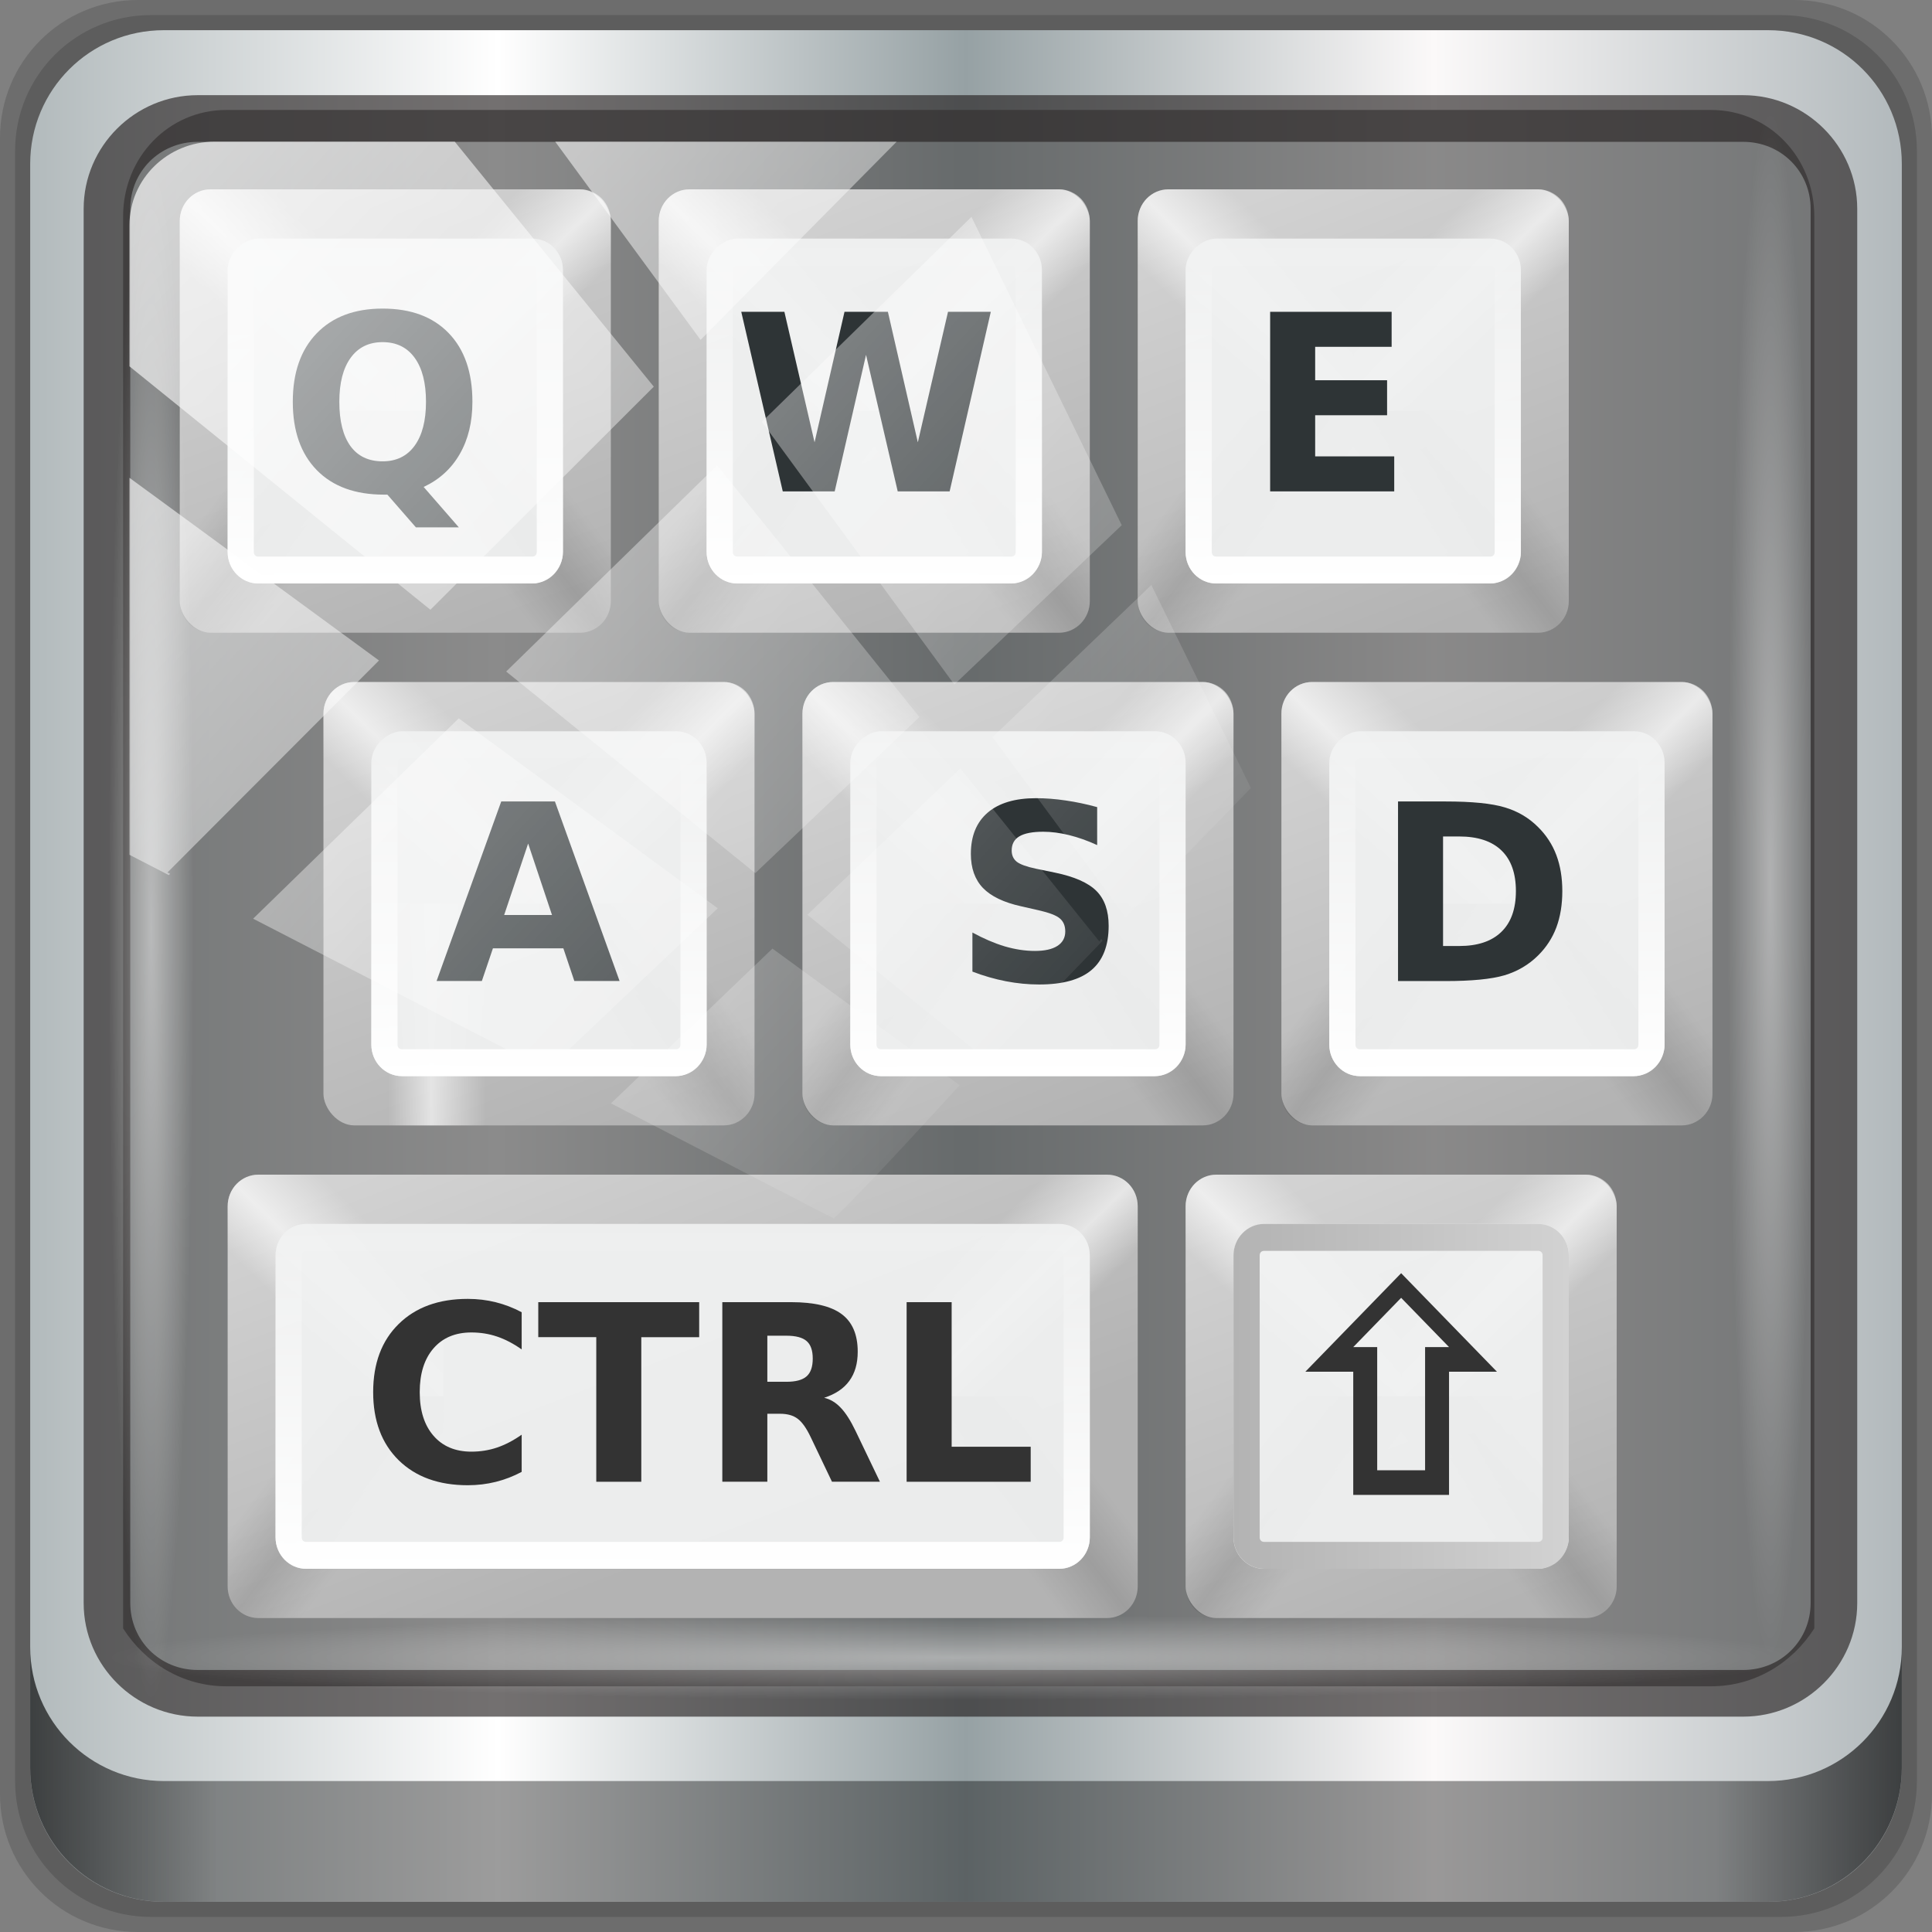 <?xml version="1.0" encoding="UTF-8" standalone="no"?>
<!-- Created with Inkscape (http://www.inkscape.org/) -->

<svg
   xmlns:dc="http://purl.org/dc/elements/1.1/"
   xmlns:cc="http://creativecommons.org/ns#"
   xmlns:rdf="http://www.w3.org/1999/02/22-rdf-syntax-ns#"
   xmlns:svg="http://www.w3.org/2000/svg"
   xmlns="http://www.w3.org/2000/svg"
   xmlns:xlink="http://www.w3.org/1999/xlink"
   xmlns:sodipodi="http://sodipodi.sourceforge.net/DTD/sodipodi-0.dtd"
   xmlns:inkscape="http://www.inkscape.org/namespaces/inkscape"
   width="96"
   height="96"
   viewBox="0 0 96 96"
   version="1.1"
   id="svg1072"
   inkscape:version="0.92.2 5c3e80d, 2017-08-06"
   sodipodi:docname="typing-monitor.svg">
  <rect x="0" y="0" width="96" height="96" fill="#808080" stroke="none"/>
  <defs
     id="defs1066">
    <linearGradient
       id="linearGradient1003">
      <stop
         id="stop999"
         style="stop-color:#e7e7e7;stop-opacity:1"
         offset="0" />
      <stop
         id="stop1001"
         style="stop-color:#f3f3f3;stop-opacity:1"
         offset="1" />
    </linearGradient>
    <linearGradient
       y2="47"
       x2="90"
       y1="47"
       x1="6"
       gradientTransform="matrix(1.107,0,0,1.107,-4.994,-3.621)"
       gradientUnits="userSpaceOnUse"
       id="linearGradient4071"
       xlink:href="#linearGradient6139-0"
       inkscape:collect="always" />
    <linearGradient
       id="linearGradient6139-0">
      <stop
         style="stop-color:#b2babc;stop-opacity:1"
         offset="0"
         id="stop6141-2" />
      <stop
         id="stop6151-0"
         offset="0.25"
         style="stop-color:#ffffff;stop-opacity:1;" />
      <stop
         id="stop6147-1"
         offset="0.5"
         style="stop-color:#96a1a4;stop-opacity:1" />
      <stop
         style="stop-color:#fbf9f9;stop-opacity:1;"
         offset="0.75"
         id="stop6149-4" />
      <stop
         style="stop-color:#b2b9bc;stop-opacity:1"
         offset="1"
         id="stop6143-4" />
    </linearGradient>
    <linearGradient
       gradientUnits="userSpaceOnUse"
       y2="88.172"
       x2="94.5"
       y1="88.172"
       x1="1.5"
       id="linearGradient4129"
       xlink:href="#linearGradient3832-0-6-1-1"
       inkscape:collect="always"
       gradientTransform="translate(0.149,0.415)" />
    <linearGradient
       id="linearGradient3832-0-6-1-1">
      <stop
         id="stop3834-6-3-7-1"
         offset="0"
         style="stop-color:#000000;stop-opacity:1;" />
      <stop
         style="stop-color:#000000;stop-opacity:0.588;"
         offset="0.1"
         id="stop3872-2-4" />
      <stop
         id="stop3844-6-2-7-6"
         offset="0.9"
         style="stop-color:#000000;stop-opacity:0.588;" />
      <stop
         id="stop3836-5-0-2-9"
         offset="1"
         style="stop-color:#000000;stop-opacity:1;" />
    </linearGradient>
    <radialGradient
       r="43.199"
       fy="44.893"
       fx="13.948"
       cy="44.893"
       cx="13.948"
       gradientTransform="matrix(0.975,0,0,0.049,34.048,80.582)"
       gradientUnits="userSpaceOnUse"
       id="radialGradient7462"
       xlink:href="#linearGradient3737"
       inkscape:collect="always" />
    <linearGradient
       id="linearGradient3737">
      <stop
         id="stop3739"
         style="stop-color:#ffffff;stop-opacity:1"
         offset="0" />
      <stop
         id="stop3741"
         style="stop-color:#ffffff;stop-opacity:0"
         offset="1" />
    </linearGradient>
    <radialGradient
       r="43.199"
       fy="44.893"
       fx="13.948"
       cy="44.893"
       cx="13.948"
       gradientTransform="matrix(0.888,0,0,0.049,31.96,-90.317)"
       gradientUnits="userSpaceOnUse"
       id="radialGradient7464"
       xlink:href="#linearGradient3737"
       inkscape:collect="always" />
    <linearGradient
       y2="14.514"
       x2="50.528"
       y1="-28.642"
       x1="2.771"
       gradientUnits="userSpaceOnUse"
       id="linearGradient4767"
       xlink:href="#linearGradient3737"
       inkscape:collect="always" />
    <clipPath
       clipPathUnits="userSpaceOnUse"
       id="clipPath4156-4-1">
      <path
         style="opacity:0.6;fill:#ffffff;fill-opacity:1;stroke:none"
         d="m 27.046,-55.695 -14.214,13.321 h 0.061 l 15.653,21.771 10.231,-10.546 C 38.562,-32.302 27.468,-54.819 27.046,-55.695 Z M 9.647,-39.383 -5.241,-25.321 15.988,-7.806 26.372,-18.383 Z m 31.491,12.951 -9.741,9.714 8.945,12.458 7.781,-7.555 z m -49.84,4.379 -13.754,12.982 26.283,13.846 0.061,-0.062 -0.123,-0.062 L 13.599,-5.401 -8.702,-22.053 Z m 38.015,7.401 -9.803,9.775 11.579,9.559 7.628,-7.401 -8.669,-11.009 z m 20.187,5.674 -7.383,7.216 6.188,8.542 5.82,-6.137 z m -32.195,6.322 -9.557,9.498 13.662,7.185 7.934,-7.678 z m 23.312,2.374 -7.107,6.938 8.363,6.907 5.361,-5.674 -0.061,-0.092 -0.092,0.123 -6.464,-8.203 z m -8.73,8.542 -7.505,7.339 10.354,5.458 c 1.397,-1.321 5.675,-6.123 5.851,-6.322 z"
         id="path4158-0-8"
         inkscape:connector-curvature="0" />
    </clipPath>
    <linearGradient
       gradientTransform="matrix(0.214,0,0,0.214,14.714,18.714)"
       gradientUnits="userSpaceOnUse"
       xlink:href="#linearGradient3825-4"
       id="linearGradient3875-8"
       y2="6"
       x2="32.071"
       y1="90"
       x1="63.536" />
    <linearGradient
       id="linearGradient3825-4">
      <stop
         offset="0"
         style="stop-color:#b3b3b3;stop-opacity:1"
         id="stop3827-0" />
      <stop
         offset="1"
         style="stop-color:#d2d2d2;stop-opacity:1"
         id="stop3829-4" />
    </linearGradient>
    <linearGradient
       gradientTransform="matrix(-0.214,0,0,-0.214,35.286,39.286)"
       gradientUnits="userSpaceOnUse"
       xlink:href="#linearGradient3672-1"
       id="linearGradient3872-1"
       y2="84.286"
       x2="48"
       y1="48"
       x1="13.321" />
    <linearGradient
       id="linearGradient3672-1">
      <stop
         offset="0"
         style="stop-color:#ffffff;stop-opacity:0"
         id="stop3674-1" />
      <stop
         offset="0.3"
         style="stop-color:#ffffff;stop-opacity:0"
         id="stop3676-3" />
      <stop
         offset="0.5"
         style="stop-color:#ffffff;stop-opacity:0.612"
         id="stop3678-0" />
      <stop
         offset="0.753"
         style="stop-color:#ffffff;stop-opacity:0"
         id="stop3680-6" />
      <stop
         offset="1"
         style="stop-color:#ffffff;stop-opacity:0"
         id="stop3682-2" />
    </linearGradient>
    <linearGradient
       gradientTransform="matrix(0.214,0,0,-0.214,14.714,39.286)"
       gradientUnits="userSpaceOnUse"
       xlink:href="#linearGradient3672-1"
       id="linearGradient3868-8"
       y2="84.286"
       x2="48"
       y1="48"
       x1="13.321" />
    <linearGradient
       gradientTransform="matrix(0.214,0,0,0.214,14.714,18.714)"
       gradientUnits="userSpaceOnUse"
       xlink:href="#linearGradient3650-2-3"
       id="linearGradient3865-0"
       y2="81.071"
       x2="48"
       y1="48"
       x1="6" />
    <linearGradient
       id="linearGradient3650-2-3">
      <stop
         offset="0"
         style="stop-color:#000000;stop-opacity:0"
         id="stop3652-4" />
      <stop
         offset="0.3"
         style="stop-color:#000000;stop-opacity:0"
         id="stop3660-4" />
      <stop
         offset="0.5"
         style="stop-color:#000000;stop-opacity:0.118"
         id="stop3658-7" />
      <stop
         offset="0.7"
         style="stop-color:#000000;stop-opacity:0"
         id="stop3662-8" />
      <stop
         offset="1"
         style="stop-color:#000000;stop-opacity:0"
         id="stop3654-5-7" />
    </linearGradient>
    <linearGradient
       gradientTransform="matrix(-0.214,0,0,0.214,35.286,18.714)"
       gradientUnits="userSpaceOnUse"
       xlink:href="#linearGradient3650-2-3"
       id="linearGradient3862-1"
       y2="81.071"
       x2="48"
       y1="48"
       x1="6" />
    <linearGradient
       gradientTransform="matrix(0.219,0,0,0.219,18.5,-35.062)"
       gradientUnits="userSpaceOnUse"
       xlink:href="#linearGradient3622-8"
       id="linearGradient3882-8"
       y2="46"
       x2="80"
       y1="46"
       x1="16" />
    <linearGradient
       id="linearGradient3622-8">
      <stop
         offset="0"
         style="stop-color:#d6d6d6;stop-opacity:1"
         id="stop3624-8" />
      <stop
         offset="1"
         style="stop-color:#eaeaea;stop-opacity:1"
         id="stop3626-5" />
    </linearGradient>
    <linearGradient
       gradientUnits="userSpaceOnUse"
       xlink:href="#linearGradient3737"
       id="linearGradient3900-7"
       y2="21.964"
       x2="25"
       y1="36"
       x1="25" />
    <linearGradient
       gradientTransform="matrix(0.214,0,0,0.214,34.714,18.714)"
       gradientUnits="userSpaceOnUse"
       xlink:href="#linearGradient3825-4"
       id="linearGradient3987-7"
       y2="6"
       x2="32.071"
       y1="90"
       x1="63.536" />
    <linearGradient
       gradientTransform="matrix(-0.214,0,0,-0.214,55.286,39.286)"
       gradientUnits="userSpaceOnUse"
       xlink:href="#linearGradient3672-1"
       id="linearGradient3989-4"
       y2="84.286"
       x2="48"
       y1="48"
       x1="13.321" />
    <linearGradient
       gradientTransform="matrix(0.214,0,0,-0.214,34.714,39.286)"
       gradientUnits="userSpaceOnUse"
       xlink:href="#linearGradient3672-1"
       id="linearGradient3991-8"
       y2="84.286"
       x2="48"
       y1="48"
       x1="13.321" />
    <linearGradient
       gradientTransform="matrix(0.214,0,0,0.214,34.714,18.714)"
       gradientUnits="userSpaceOnUse"
       xlink:href="#linearGradient3650-2-3"
       id="linearGradient3993-2"
       y2="81.071"
       x2="48"
       y1="48"
       x1="6" />
    <linearGradient
       gradientTransform="matrix(-0.214,0,0,0.214,55.286,18.714)"
       gradientUnits="userSpaceOnUse"
       xlink:href="#linearGradient3650-2-3"
       id="linearGradient3995-2"
       y2="81.071"
       x2="48"
       y1="48"
       x1="6" />
    <linearGradient
       gradientTransform="matrix(0.219,0,0,0.219,18.5,-55.062)"
       gradientUnits="userSpaceOnUse"
       xlink:href="#linearGradient3622-8"
       id="linearGradient3997-9"
       y2="46"
       x2="80"
       y1="46"
       x1="16" />
    <linearGradient
       gradientUnits="userSpaceOnUse"
       xlink:href="#linearGradient3737"
       id="linearGradient3999-5"
       y2="21.964"
       x2="25"
       y1="36"
       x1="25"
       gradientTransform="translate(20)" />
    <linearGradient
       gradientTransform="matrix(0.214,0,0,0.214,54.714,18.714)"
       gradientUnits="userSpaceOnUse"
       xlink:href="#linearGradient3825-4"
       id="linearGradient4019-5"
       y2="6"
       x2="32.071"
       y1="90"
       x1="63.536" />
    <linearGradient
       gradientTransform="matrix(-0.214,0,0,-0.214,75.286,39.286)"
       gradientUnits="userSpaceOnUse"
       xlink:href="#linearGradient3672-1"
       id="linearGradient4021-2"
       y2="84.286"
       x2="48"
       y1="48"
       x1="13.321" />
    <linearGradient
       gradientTransform="matrix(0.214,0,0,-0.214,54.714,39.286)"
       gradientUnits="userSpaceOnUse"
       xlink:href="#linearGradient3672-1"
       id="linearGradient4023-9"
       y2="84.286"
       x2="48"
       y1="48"
       x1="13.321" />
    <linearGradient
       gradientTransform="matrix(0.214,0,0,0.214,54.714,18.714)"
       gradientUnits="userSpaceOnUse"
       xlink:href="#linearGradient3650-2-3"
       id="linearGradient4025-3"
       y2="81.071"
       x2="48"
       y1="48"
       x1="6" />
    <linearGradient
       gradientTransform="matrix(-0.214,0,0,0.214,75.286,18.714)"
       gradientUnits="userSpaceOnUse"
       xlink:href="#linearGradient3650-2-3"
       id="linearGradient4027-9-6"
       y2="81.071"
       x2="48"
       y1="48"
       x1="6" />
    <linearGradient
       gradientTransform="matrix(0.219,0,0,0.219,18.5,-75.062)"
       gradientUnits="userSpaceOnUse"
       xlink:href="#linearGradient3622-8"
       id="linearGradient4029-2"
       y2="46"
       x2="80"
       y1="46"
       x1="16" />
    <linearGradient
       gradientUnits="userSpaceOnUse"
       xlink:href="#linearGradient3737"
       id="linearGradient4031-6"
       y2="21.964"
       x2="25"
       y1="36"
       x1="25"
       gradientTransform="translate(40)" />
    <linearGradient
       gradientTransform="matrix(0.214,0,0,0.214,20.714,38.714)"
       gradientUnits="userSpaceOnUse"
       xlink:href="#linearGradient3825-4"
       id="linearGradient4087-5"
       y2="6"
       x2="32.071"
       y1="90"
       x1="63.536" />
    <linearGradient
       gradientTransform="matrix(-0.214,0,0,-0.214,41.286,59.286)"
       gradientUnits="userSpaceOnUse"
       xlink:href="#linearGradient3672-1"
       id="linearGradient4089-6"
       y2="84.286"
       x2="48"
       y1="48"
       x1="13.321" />
    <linearGradient
       gradientTransform="matrix(0.214,0,0,-0.214,20.714,59.286)"
       gradientUnits="userSpaceOnUse"
       xlink:href="#linearGradient3672-1"
       id="linearGradient4091-4"
       y2="84.286"
       x2="48"
       y1="48"
       x1="13.321" />
    <linearGradient
       gradientUnits="userSpaceOnUse"
       y2="29"
       x2="25"
       y1="29"
       x1="16"
       id="linearGradient4093-1"
       gradientTransform="translate(6,20)">
      <stop
         offset="0"
         style="stop-color:#ffffff;stop-opacity:0"
         id="stop4095" />
      <stop
         offset="0.3"
         style="stop-color:#ffffff;stop-opacity:0"
         id="stop4097" />
      <stop
         offset="0.5"
         style="stop-color:#ffffff;stop-opacity:0.612"
         id="stop4099" />
      <stop
         offset="0.753"
         style="stop-color:#ffffff;stop-opacity:0"
         id="stop4101" />
      <stop
         offset="1"
         style="stop-color:#ffffff;stop-opacity:0"
         id="stop4103" />
    </linearGradient>
    <linearGradient
       gradientTransform="matrix(-0.214,0,0,0.214,41.286,38.714)"
       gradientUnits="userSpaceOnUse"
       xlink:href="#linearGradient3650-2-3"
       id="linearGradient4095-1"
       y2="81.071"
       x2="48"
       y1="48"
       x1="6" />
    <linearGradient
       gradientTransform="matrix(0.219,0,0,0.219,38.5,-41.062)"
       gradientUnits="userSpaceOnUse"
       xlink:href="#linearGradient3622-8"
       id="linearGradient4097-2"
       y2="46"
       x2="80"
       y1="46"
       x1="16" />
    <linearGradient
       gradientUnits="userSpaceOnUse"
       xlink:href="#linearGradient3737"
       id="linearGradient4099-9"
       y2="21.964"
       x2="25"
       y1="36"
       x1="25"
       gradientTransform="translate(6,20)" />
    <linearGradient
       gradientTransform="matrix(0.214,0,0,0.214,40.714,38.714)"
       gradientUnits="userSpaceOnUse"
       xlink:href="#linearGradient3825-4"
       id="linearGradient4101-9"
       y2="6"
       x2="32.071"
       y1="90"
       x1="63.536" />
    <linearGradient
       gradientTransform="matrix(-0.214,0,0,-0.214,61.286,59.286)"
       gradientUnits="userSpaceOnUse"
       xlink:href="#linearGradient3672-1"
       id="linearGradient4103-3"
       y2="84.286"
       x2="48"
       y1="48"
       x1="13.321" />
    <linearGradient
       gradientTransform="matrix(0.214,0,0,-0.214,40.714,59.286)"
       gradientUnits="userSpaceOnUse"
       xlink:href="#linearGradient3672-1"
       id="linearGradient4105-8"
       y2="84.286"
       x2="48"
       y1="48"
       x1="13.321" />
    <linearGradient
       gradientTransform="matrix(0.214,0,0,0.214,40.714,38.714)"
       gradientUnits="userSpaceOnUse"
       xlink:href="#linearGradient3650-2-3"
       id="linearGradient4107-3"
       y2="81.071"
       x2="48"
       y1="48"
       x1="6" />
    <linearGradient
       gradientTransform="matrix(-0.214,0,0,0.214,61.286,38.714)"
       gradientUnits="userSpaceOnUse"
       xlink:href="#linearGradient3650-2-3"
       id="linearGradient4109-5"
       y2="81.071"
       x2="48"
       y1="48"
       x1="6" />
    <linearGradient
       gradientTransform="matrix(0.219,0,0,0.219,38.5,-61.062)"
       gradientUnits="userSpaceOnUse"
       xlink:href="#linearGradient3622-8"
       id="linearGradient4111-9"
       y2="46"
       x2="80"
       y1="46"
       x1="16" />
    <linearGradient
       gradientUnits="userSpaceOnUse"
       xlink:href="#linearGradient3737"
       id="linearGradient4113-8"
       y2="21.964"
       x2="25"
       y1="36"
       x1="25"
       gradientTransform="translate(26,20)" />
    <linearGradient
       gradientTransform="matrix(0.214,0,0,0.214,60.714,38.714)"
       gradientUnits="userSpaceOnUse"
       xlink:href="#linearGradient3825-4"
       id="linearGradient4115-2"
       y2="6"
       x2="32.071"
       y1="90"
       x1="63.536" />
    <linearGradient
       gradientTransform="matrix(-0.214,0,0,-0.214,81.286,59.286)"
       gradientUnits="userSpaceOnUse"
       xlink:href="#linearGradient3672-1"
       id="linearGradient4117-1"
       y2="84.286"
       x2="48"
       y1="48"
       x1="13.321" />
    <linearGradient
       gradientTransform="matrix(0.214,0,0,-0.214,60.714,59.286)"
       gradientUnits="userSpaceOnUse"
       xlink:href="#linearGradient3672-1"
       id="linearGradient4119-9-9"
       y2="84.286"
       x2="48"
       y1="48"
       x1="13.321" />
    <linearGradient
       gradientTransform="matrix(0.214,0,0,0.214,60.714,38.714)"
       gradientUnits="userSpaceOnUse"
       xlink:href="#linearGradient3650-2-3"
       id="linearGradient4121-1"
       y2="81.071"
       x2="48"
       y1="48"
       x1="6" />
    <linearGradient
       gradientTransform="matrix(-0.214,0,0,0.214,81.286,38.714)"
       gradientUnits="userSpaceOnUse"
       xlink:href="#linearGradient3650-2-3"
       id="linearGradient4123-4"
       y2="81.071"
       x2="48"
       y1="48"
       x1="6" />
    <linearGradient
       gradientTransform="matrix(0.219,0,0,0.219,38.5,-81.062)"
       gradientUnits="userSpaceOnUse"
       xlink:href="#linearGradient3622-8"
       id="linearGradient4125-2"
       y2="46"
       x2="80"
       y1="46"
       x1="16" />
    <linearGradient
       gradientUnits="userSpaceOnUse"
       xlink:href="#linearGradient3737"
       id="linearGradient4127-6"
       y2="21.964"
       x2="25"
       y1="36"
       x1="25"
       gradientTransform="translate(46,20)" />
    <linearGradient
       gradientTransform="matrix(0.214,0,0,0.214,56.714,58.714)"
       gradientUnits="userSpaceOnUse"
       xlink:href="#linearGradient3825-4"
       id="linearGradient4147-2"
       y2="6"
       x2="32.071"
       y1="90"
       x1="63.536" />
    <linearGradient
       gradientTransform="matrix(-0.214,0,0,-0.214,77.286,79.286)"
       gradientUnits="userSpaceOnUse"
       xlink:href="#linearGradient3672-1"
       id="linearGradient4149-0"
       y2="84.286"
       x2="48"
       y1="48"
       x1="13.321" />
    <linearGradient
       gradientTransform="matrix(0.214,0,0,-0.214,56.714,79.286)"
       gradientUnits="userSpaceOnUse"
       xlink:href="#linearGradient3672-1"
       id="linearGradient4151-1"
       y2="84.286"
       x2="48"
       y1="48"
       x1="13.321" />
    <linearGradient
       gradientTransform="matrix(0.214,0,0,0.214,56.714,58.714)"
       gradientUnits="userSpaceOnUse"
       xlink:href="#linearGradient3650-2-3"
       id="linearGradient4153-6-9"
       y2="81.071"
       x2="48"
       y1="48"
       x1="6" />
    <linearGradient
       gradientTransform="matrix(-0.214,0,0,0.214,77.286,58.714)"
       gradientUnits="userSpaceOnUse"
       xlink:href="#linearGradient3650-2-3"
       id="linearGradient4155-8"
       y2="81.071"
       x2="48"
       y1="48"
       x1="6" />
    <linearGradient
       gradientTransform="matrix(0.219,0,0,0.219,58.5,-77.062)"
       gradientUnits="userSpaceOnUse"
       xlink:href="#linearGradient1003"
       id="linearGradient4157-4"
       y2="46"
       x2="80"
       y1="46"
       x1="16" />
    <linearGradient
       gradientUnits="userSpaceOnUse"
       y2="22"
       x2="32"
       y1="22"
       x1="18"
       id="linearGradient4159-5"
       gradientTransform="translate(42,40)">
      <stop
         offset="0"
         style="stop-color:#b3b3b3;stop-opacity:1"
         id="stop4161-7" />
      <stop
         offset="1"
         style="stop-color:#d2d2d2;stop-opacity:1"
         id="stop4163" />
    </linearGradient>
    <linearGradient
       gradientTransform="matrix(0.214,0,0,0.214,16.714,58.714)"
       gradientUnits="userSpaceOnUse"
       xlink:href="#linearGradient3825-4"
       id="linearGradient4213-2"
       y2="6"
       x2="32.071"
       y1="90"
       x1="63.536" />
    <linearGradient
       gradientTransform="matrix(-0.214,0,0,-0.214,57.286,79.286)"
       gradientUnits="userSpaceOnUse"
       xlink:href="#linearGradient3672-1"
       id="linearGradient4210-0"
       y2="84.286"
       x2="48"
       y1="48"
       x1="13.321" />
    <linearGradient
       gradientTransform="matrix(0.214,0,0,-0.214,16.714,79.286)"
       gradientUnits="userSpaceOnUse"
       xlink:href="#linearGradient3672-1"
       id="linearGradient4207-1"
       y2="84.286"
       x2="48"
       y1="48"
       x1="13.321" />
    <linearGradient
       gradientTransform="matrix(0.214,0,0,0.214,16.714,58.714)"
       gradientUnits="userSpaceOnUse"
       xlink:href="#linearGradient3650-2-3"
       id="linearGradient4204-6"
       y2="81.071"
       x2="48"
       y1="48"
       x1="6" />
    <linearGradient
       gradientTransform="matrix(-0.214,0,0,0.214,57.286,58.714)"
       gradientUnits="userSpaceOnUse"
       xlink:href="#linearGradient3650-2-3"
       id="linearGradient4201-8"
       y2="81.071"
       x2="48"
       y1="48"
       x1="6" />
    <linearGradient
       gradientTransform="matrix(0.219,0,0,0.219,58.5,-37.062)"
       gradientUnits="userSpaceOnUse"
       xlink:href="#linearGradient3622-8"
       id="linearGradient4198-4"
       y2="46"
       x2="80"
       y1="46"
       x1="16" />
    <linearGradient
       gradientTransform="translate(2,40)"
       gradientUnits="userSpaceOnUse"
       xlink:href="#linearGradient3737"
       id="linearGradient4195-8"
       y2="21.964"
       x2="25"
       y1="36"
       x1="25" />
    <radialGradient
       inkscape:collect="always"
       xlink:href="#linearGradient3737"
       id="radialGradient1390"
       gradientUnits="userSpaceOnUse"
       gradientTransform="matrix(0.888,0,0,0.049,34.15,-9.857)"
       cx="13.948"
       cy="44.893"
       fx="13.948"
       fy="44.893"
       r="43.199" />
  </defs>
  <sodipodi:namedview
     id="base"
     pagecolor="#ffffff"
     bordercolor="#666666"
     borderopacity="1.0"
     inkscape:pageopacity="0.0"
     inkscape:pageshadow="2"
     inkscape:zoom="3.8229166"
     inkscape:cx="65.43216"
     inkscape:cy="-8.9883185"
     inkscape:document-units="px"
     inkscape:current-layer="g2574"
     showgrid="false"
     inkscape:showpageshadow="false"
     units="px"
     inkscape:lockguides="true"
     inkscape:window-width="1280"
     inkscape:window-height="977"
     inkscape:window-x="0"
     inkscape:window-y="19"
     inkscape:window-maximized="1"
     inkscape:snap-global="false">
    <sodipodi:guide
       position="0,0"
       orientation="0,96"
       id="guide1621"
       inkscape:locked="true" />
    <sodipodi:guide
       position="96,0"
       orientation="-96,0"
       id="guide1623"
       inkscape:locked="true" />
    <sodipodi:guide
       position="96,96"
       orientation="0,-96"
       id="guide1625"
       inkscape:locked="true" />
    <sodipodi:guide
       position="0,96"
       orientation="96,0"
       id="guide1627"
       inkscape:locked="true" />
  </sodipodi:namedview>
  <g
     inkscape:label="Livello 1"
     inkscape:groupmode="layer"
     id="layer1"
     transform="translate(0,-1026.52)">
    <g
       transform="translate(-0.149,1026.105)"
       style="display:inline"
       id="g2574">
      <path
         inkscape:connector-curvature="0"
         id="path3288"
         d="M 89.292,0.415 H 7.006 c -3.799,0 -6.857,3.058 -6.857,6.857 V 89.558 c 0,3.799 3.058,6.857 6.857,6.857 H 89.292 c 3.799,0 6.857,-3.058 6.857,-6.857 V 7.272 c 0,-3.799 -3.058,-6.857 -6.857,-6.857 z"
         style="display:inline;opacity:0.15;fill:#000000;fill-opacity:1;fill-rule:nonzero;stroke:none" />
      <path
         style="display:inline;opacity:0.15;fill:#000000;fill-opacity:1;fill-rule:nonzero;stroke:none"
         d="M 88.649,1.165 H 7.649 c -3.739,0 -6.75,3.01 -6.75,6.75 V 88.915 c 0,3.74 3.011,6.75 6.75,6.75 H 88.649 c 3.74,0 6.75,-3.01 6.75,-6.75 V 7.915 c 0,-3.739 -3.01,-6.75 -6.75,-6.75 z"
         id="path4085"
         inkscape:connector-curvature="0" />
      <path
         inkscape:connector-curvature="0"
         id="rect4251-1"
         d="M 88.006,1.915 H 8.292 c -3.68,0 -6.643,2.963 -6.643,6.643 V 88.272 c 0,3.68 2.963,6.643 6.643,6.643 H 88.006 c 3.68,0 6.643,-2.963 6.643,-6.643 V 8.558 c 0,-3.68 -2.963,-6.643 -6.643,-6.643 z"
         style="display:inline;fill:url(#linearGradient4071);fill-opacity:1;fill-rule:nonzero;stroke:none" />
      <path
         sodipodi:nodetypes="sscccsccscccsss"
         inkscape:connector-curvature="0"
         id="path3400-6"
         d="m 11.39,5.879 c -2.856,0 -5.124,2.341 -5.124,5.29 v 21.921 7.406 40.833 c 1.097,1.723 2.969,2.877 5.124,2.877 h 4.099 65.589 4.099 c 2.155,0 4.027,-1.153 5.124,-2.877 V 40.496 33.09 11.169 c 0,-2.949 -2.268,-5.29 -5.124,-5.29 z"
         style="display:inline;opacity:0.779;fill:#4e4e4e;fill-opacity:0.839;fill-rule:nonzero;stroke:none;stroke-width:1.041" />
      <path
         style="color:#000000;font-style:normal;font-variant:normal;font-weight:normal;font-stretch:normal;font-size:medium;line-height:normal;font-family:Sans;-inkscape-font-specification:Sans;text-indent:0;text-align:start;text-decoration:none;text-decoration-line:none;letter-spacing:normal;word-spacing:normal;text-transform:none;writing-mode:lr-tb;direction:ltr;baseline-shift:baseline;text-anchor:start;display:inline;overflow:visible;visibility:visible;fill:#241f1f;fill-opacity:0.633;stroke:none;stroke-width:2.376;marker:none;enable-background:accumulate"
         d="m 9.974,5.144 c -3.117,0 -5.668,2.54 -5.668,5.646 v 69.278 c 0,3.106 2.551,5.646 5.668,5.646 H 86.766 c 3.117,0 5.668,-2.54 5.668,-5.646 V 10.79 c 0,-3.106 -2.551,-5.646 -5.668,-5.646 z m 0,2.319 H 86.766 c 1.888,0 3.352,1.48 3.352,3.327 v 69.278 c 0,1.846 -1.464,3.327 -3.352,3.327 H 9.974 c -1.888,0 -3.352,-1.48 -3.352,-3.327 V 10.79 c 0,-1.846 1.464,-3.327 3.352,-3.327 z"
         id="path4989"
         inkscape:connector-curvature="0" />
      <path
         id="path4118"
         d="m 1.649,82.259 v 6 c 0,3.68 2.976,6.656 6.656,6.656 H 87.993 c 3.68,0 6.656,-2.976 6.656,-6.656 v -6 c 0,3.68 -2.976,6.656 -6.656,6.656 H 8.305 c -3.68,0 -6.656,-2.976 -6.656,-6.656 z"
         style="display:inline;opacity:0.658;fill:url(#linearGradient4129);fill-opacity:1;fill-rule:nonzero;stroke:none"
         inkscape:connector-curvature="0" />
      <rect
         ry="4.25"
         rx="0"
         y="80.665"
         x="5.524"
         height="4.25"
         width="84.25"
         id="rect4131"
         style="opacity:0.45;fill:url(#radialGradient7462);fill-opacity:1;stroke:none" />
      <rect
         transform="rotate(90)"
         style="opacity:0.418;fill:url(#radialGradient7464);fill-opacity:1;stroke:none"
         id="rect4141"
         width="76.75"
         height="4.25"
         x="5.975"
         y="-90.234"
         rx="0"
         ry="4.25" />
      <g
         transform="matrix(1.19,0,0,1.224,-9.959,-14.657)"
         style="display:inline"
         id="g793">
        <rect
           width="18"
           height="18"
           rx="1.286"
           ry="1.286"
           x="16"
           y="20"
           id="rect2419-0"
           style="fill:url(#linearGradient3875-8);fill-opacity:1;fill-rule:nonzero;stroke:none" />
        <path
           d="M 34,29 V 21.286 C 34,20.573 33.427,20 32.714,20 H 25 v 9 z"
           inkscape:connector-curvature="0"
           id="path3684"
           style="fill:url(#linearGradient3872-1);fill-opacity:1;fill-rule:nonzero;stroke:none" />
        <path
           d="M 16,29 V 21.286 C 16,20.573 16.573,20 17.286,20 H 25 v 9 z"
           inkscape:connector-curvature="0"
           id="path3668"
           style="fill:url(#linearGradient3868-8);fill-opacity:1;fill-rule:nonzero;stroke:none" />
        <path
           d="m 16,29 v 7.714 C 16,37.427 16.573,38 17.286,38 H 25 v -9 z"
           inkscape:connector-curvature="0"
           id="rect3643"
           style="fill:url(#linearGradient3865-0);fill-opacity:1;fill-rule:nonzero;stroke:none" />
        <path
           d="m 34,29 v 7.714 C 34,37.427 33.427,38 32.714,38 H 25 v -9 z"
           inkscape:connector-curvature="0"
           id="path3664"
           style="fill:url(#linearGradient3862-1);fill-opacity:1;fill-rule:nonzero;stroke:none" />
        <rect
           width="14"
           height="14"
           rx="1.273"
           ry="1.273"
           x="22"
           y="-32"
           transform="rotate(90)"
           id="rect3877"
           style="fill:#f1f2f2;fill-opacity:0.913;fill-rule:nonzero;stroke:none;opacity:1" />
        <path
           d="M 19.281,22 C 18.576,22 18,22.576 18,23.281 v 11.438 C 18,35.424 18.576,36 19.281,36 h 11.438 C 31.424,36 32,35.424 32,34.719 V 23.281 C 32,22.576 31.424,22 30.719,22 Z m 0,1.094 h 11.438 c 0.116,0 0.188,0.071 0.188,0.188 v 11.438 c 0,0.116 -0.071,0.188 -0.188,0.188 h -11.438 c -0.116,0 -0.188,-0.071 -0.188,-0.188 v -11.438 c 0,-0.116 0.071,-0.188 0.188,-0.188 z"
           inkscape:connector-curvature="0"
           id="rect3886"
           style="fill:url(#linearGradient3900-7);fill-opacity:1;fill-rule:nonzero;stroke:none" />
        <rect
           width="18"
           height="18"
           rx="1.286"
           ry="1.286"
           x="36"
           y="20"
           id="rect3971"
           style="fill:url(#linearGradient3987-7);fill-opacity:1;fill-rule:nonzero;stroke:none" />
        <path
           d="M 54,29 V 21.286 C 54,20.573 53.427,20 52.714,20 H 45 v 9 z"
           inkscape:connector-curvature="0"
           id="path3973"
           style="fill:url(#linearGradient3989-4);fill-opacity:1;fill-rule:nonzero;stroke:none" />
        <path
           d="M 36,29 V 21.286 C 36,20.573 36.573,20 37.286,20 H 45 v 9 z"
           inkscape:connector-curvature="0"
           id="path3975"
           style="fill:url(#linearGradient3991-8);fill-opacity:1;fill-rule:nonzero;stroke:none" />
        <path
           d="m 36,29 v 7.714 C 36,37.427 36.573,38 37.286,38 H 45 v -9 z"
           inkscape:connector-curvature="0"
           id="path3977"
           style="fill:url(#linearGradient3993-2);fill-opacity:1;fill-rule:nonzero;stroke:none" />
        <path
           d="m 54,29 v 7.714 C 54,37.427 53.427,38 52.714,38 H 45 v -9 z"
           inkscape:connector-curvature="0"
           id="path3979"
           style="fill:url(#linearGradient3995-2);fill-opacity:1;fill-rule:nonzero;stroke:none" />
        <rect
           width="14"
           height="14"
           rx="1.273"
           ry="1.273"
           x="22"
           y="-52"
           transform="rotate(90)"
           id="rect3981"
           style="fill:#f1f2f2;fill-opacity:0.913;fill-rule:nonzero;stroke:none;opacity:1" />
        <path
           d="M 39.281,22 C 38.576,22 38,22.576 38,23.281 v 11.438 C 38,35.424 38.576,36 39.281,36 h 11.438 C 51.424,36 52,35.424 52,34.719 V 23.281 C 52,22.576 51.424,22 50.719,22 Z m 0,1.094 h 11.438 c 0.116,0 0.188,0.071 0.188,0.188 v 11.438 c 0,0.116 -0.071,0.188 -0.188,0.188 h -11.438 c -0.116,0 -0.188,-0.071 -0.188,-0.188 v -11.438 c 0,-0.116 0.071,-0.188 0.188,-0.188 z"
           inkscape:connector-curvature="0"
           id="path3983"
           style="fill:url(#linearGradient3999-5);fill-opacity:1;fill-rule:nonzero;stroke:none" />
        <rect
           width="18"
           height="18"
           rx="1.286"
           ry="1.286"
           x="56"
           y="20"
           id="rect4003"
           style="fill:url(#linearGradient4019-5);fill-opacity:1;fill-rule:nonzero;stroke:none" />
        <path
           d="M 74,29 V 21.286 C 74,20.573 73.427,20 72.714,20 H 65 v 9 z"
           inkscape:connector-curvature="0"
           id="path4005"
           style="fill:url(#linearGradient4021-2);fill-opacity:1;fill-rule:nonzero;stroke:none" />
        <path
           d="M 56,29 V 21.286 C 56,20.573 56.573,20 57.286,20 H 65 v 9 z"
           inkscape:connector-curvature="0"
           id="path4007"
           style="fill:url(#linearGradient4023-9);fill-opacity:1;fill-rule:nonzero;stroke:none" />
        <path
           d="m 56,29 v 7.714 C 56,37.427 56.573,38 57.286,38 H 65 v -9 z"
           inkscape:connector-curvature="0"
           id="path4009"
           style="fill:url(#linearGradient4025-3);fill-opacity:1;fill-rule:nonzero;stroke:none" />
        <path
           d="m 74,29 v 7.714 C 74,37.427 73.427,38 72.714,38 H 65 v -9 z"
           inkscape:connector-curvature="0"
           id="path4011"
           style="fill:url(#linearGradient4027-9-6);fill-opacity:1;fill-rule:nonzero;stroke:none" />
        <rect
           width="14"
           height="14"
           rx="1.273"
           ry="1.273"
           x="22"
           y="-72"
           transform="rotate(90)"
           id="rect4013"
           style="fill:#f1f2f2;fill-opacity:0.913;fill-rule:nonzero;stroke:none;opacity:1" />
        <path
           d="M 59.281,22 C 58.576,22 58,22.576 58,23.281 v 11.438 C 58,35.424 58.576,36 59.281,36 h 11.438 C 71.424,36 72,35.424 72,34.719 V 23.281 C 72,22.576 71.424,22 70.719,22 Z m 0,1.094 h 11.438 c 0.116,0 0.188,0.071 0.188,0.188 v 11.438 c 0,0.116 -0.071,0.188 -0.188,0.188 h -11.438 c -0.116,0 -0.188,-0.071 -0.188,-0.188 v -11.438 c 0,-0.116 0.071,-0.188 0.188,-0.188 z"
           inkscape:connector-curvature="0"
           id="path4015"
           style="fill:url(#linearGradient4031-6);fill-opacity:1;fill-rule:nonzero;stroke:none" />
        <rect
           width="18"
           height="18"
           rx="1.286"
           ry="1.286"
           x="22"
           y="40"
           id="rect4035"
           style="fill:url(#linearGradient4087-5);fill-opacity:1;fill-rule:nonzero;stroke:none" />
        <path
           d="M 40,49 V 41.286 C 40,40.573 39.427,40 38.714,40 H 31 v 9 z"
           inkscape:connector-curvature="0"
           id="path4037"
           style="fill:url(#linearGradient4089-6);fill-opacity:1;fill-rule:nonzero;stroke:none" />
        <path
           d="M 22,49 V 41.286 C 22,40.573 22.573,40 23.286,40 H 31 v 9 z"
           inkscape:connector-curvature="0"
           id="path4039"
           style="fill:url(#linearGradient4091-4);fill-opacity:1;fill-rule:nonzero;stroke:none" />
        <path
           d="m 22,49 v 7.714 C 22,57.427 22.573,58 23.286,58 H 31 v -9 z"
           inkscape:connector-curvature="0"
           id="path4041"
           style="fill:url(#linearGradient4093-1);fill-opacity:1;fill-rule:nonzero;stroke:none" />
        <path
           d="m 40,49 v 7.714 C 40,57.427 39.427,58 38.714,58 H 31 v -9 z"
           inkscape:connector-curvature="0"
           id="path4043"
           style="fill:url(#linearGradient4095-1);fill-opacity:1;fill-rule:nonzero;stroke:none" />
        <rect
           width="14"
           height="14"
           rx="1.273"
           ry="1.273"
           x="42"
           y="-38"
           transform="rotate(90)"
           id="rect4045"
           style="fill:#f1f2f2;fill-opacity:0.913;fill-rule:nonzero;stroke:none;opacity:1" />
        <path
           d="M 25.281,42 C 24.576,42 24,42.576 24,43.281 v 11.438 C 24,55.424 24.576,56 25.281,56 h 11.438 C 37.424,56 38,55.424 38,54.719 V 43.281 C 38,42.576 37.424,42 36.719,42 Z m 0,1.094 h 11.438 c 0.116,0 0.188,0.071 0.188,0.188 v 11.438 c 0,0.116 -0.071,0.188 -0.188,0.188 h -11.438 c -0.116,0 -0.188,-0.071 -0.188,-0.188 v -11.438 c 0,-0.116 0.071,-0.188 0.188,-0.188 z"
           inkscape:connector-curvature="0"
           id="path4047"
           style="fill:url(#linearGradient4099-9);fill-opacity:1;fill-rule:nonzero;stroke:none" />
        <rect
           width="18"
           height="18"
           rx="1.286"
           ry="1.286"
           x="42"
           y="40"
           id="rect4053"
           style="fill:url(#linearGradient4101-9);fill-opacity:1;fill-rule:nonzero;stroke:none" />
        <path
           d="M 60,49 V 41.286 C 60,40.573 59.427,40 58.714,40 H 51 v 9 z"
           inkscape:connector-curvature="0"
           id="path4055"
           style="fill:url(#linearGradient4103-3);fill-opacity:1;fill-rule:nonzero;stroke:none" />
        <path
           d="M 42,49 V 41.286 C 42,40.573 42.573,40 43.286,40 H 51 v 9 z"
           inkscape:connector-curvature="0"
           id="path4057"
           style="fill:url(#linearGradient4105-8);fill-opacity:1;fill-rule:nonzero;stroke:none" />
        <path
           d="m 42,49 v 7.714 C 42,57.427 42.573,58 43.286,58 H 51 v -9 z"
           inkscape:connector-curvature="0"
           id="path4059"
           style="fill:url(#linearGradient4107-3);fill-opacity:1;fill-rule:nonzero;stroke:none" />
        <path
           d="m 60,49 v 7.714 C 60,57.427 59.427,58 58.714,58 H 51 v -9 z"
           inkscape:connector-curvature="0"
           id="path4061"
           style="fill:url(#linearGradient4109-5);fill-opacity:1;fill-rule:nonzero;stroke:none" />
        <rect
           width="14"
           height="14"
           rx="1.273"
           ry="1.273"
           x="42"
           y="-58"
           transform="rotate(90)"
           id="rect4063"
           style="fill:#f1f2f2;fill-opacity:0.913;fill-rule:nonzero;stroke:none;opacity:1" />
        <path
           d="M 45.281,42 C 44.576,42 44,42.576 44,43.281 v 11.438 C 44,55.424 44.576,56 45.281,56 h 11.438 C 57.424,56 58,55.424 58,54.719 V 43.281 C 58,42.576 57.424,42 56.719,42 Z m 0,1.094 h 11.438 c 0.116,0 0.188,0.071 0.188,0.188 v 11.438 c 0,0.116 -0.071,0.188 -0.188,0.188 h -11.438 c -0.116,0 -0.188,-0.071 -0.188,-0.188 v -11.438 c 0,-0.116 0.071,-0.188 0.188,-0.188 z"
           inkscape:connector-curvature="0"
           id="path4065"
           style="fill:url(#linearGradient4113-8);fill-opacity:1;fill-rule:nonzero;stroke:none" />
        <rect
           width="18"
           height="18"
           rx="1.286"
           ry="1.286"
           x="62"
           y="40"
           id="rect4071"
           style="fill:url(#linearGradient4115-2);fill-opacity:1;fill-rule:nonzero;stroke:none" />
        <path
           d="M 80,49 V 41.286 C 80,40.573 79.427,40 78.714,40 H 71 v 9 z"
           inkscape:connector-curvature="0"
           id="path4073"
           style="fill:url(#linearGradient4117-1);fill-opacity:1;fill-rule:nonzero;stroke:none" />
        <path
           d="M 62,49 V 41.286 C 62,40.573 62.573,40 63.286,40 H 71 v 9 z"
           inkscape:connector-curvature="0"
           id="path4075"
           style="fill:url(#linearGradient4119-9-9);fill-opacity:1;fill-rule:nonzero;stroke:none" />
        <path
           d="m 62,49 v 7.714 C 62,57.427 62.573,58 63.286,58 H 71 v -9 z"
           inkscape:connector-curvature="0"
           id="path4077"
           style="fill:url(#linearGradient4121-1);fill-opacity:1;fill-rule:nonzero;stroke:none" />
        <path
           d="m 80,49 v 7.714 C 80,57.427 79.427,58 78.714,58 H 71 v -9 z"
           inkscape:connector-curvature="0"
           id="path4079"
           style="fill:url(#linearGradient4123-4);fill-opacity:1;fill-rule:nonzero;stroke:none" />
        <rect
           width="14"
           height="14"
           rx="1.273"
           ry="1.273"
           x="42"
           y="-78"
           transform="rotate(90)"
           id="rect4081"
           style="fill:#f1f2f2;fill-opacity:0.913;fill-rule:nonzero;stroke:none;opacity:1" />
        <path
           d="M 65.281,42 C 64.576,42 64,42.576 64,43.281 v 11.438 C 64,55.424 64.576,56 65.281,56 h 11.438 C 77.424,56 78,55.424 78,54.719 V 43.281 C 78,42.576 77.424,42 76.719,42 Z m 0,1.094 h 11.438 c 0.116,0 0.188,0.071 0.188,0.188 v 11.438 c 0,0.116 -0.071,0.188 -0.188,0.188 h -11.438 c -0.116,0 -0.188,-0.071 -0.188,-0.188 v -11.438 c 0,-0.116 0.071,-0.188 0.188,-0.188 z"
           inkscape:connector-curvature="0"
           id="path4083"
           style="fill:url(#linearGradient4127-6);fill-opacity:1;fill-rule:nonzero;stroke:none" />
        <rect
           width="18"
           height="18"
           rx="1.286"
           ry="1.286"
           x="58"
           y="60"
           id="rect4131-3"
           style="fill:url(#linearGradient4147-2);fill-opacity:1;fill-rule:nonzero;stroke:none" />
        <path
           d="M 76,69 V 61.286 C 76,60.573 75.427,60 74.714,60 H 67 v 9 z"
           inkscape:connector-curvature="0"
           id="path4133"
           style="fill:url(#linearGradient4149-0);fill-opacity:1;fill-rule:nonzero;stroke:none" />
        <path
           d="M 58,69 V 61.286 C 58,60.573 58.573,60 59.286,60 H 67 v 9 z"
           inkscape:connector-curvature="0"
           id="path4135"
           style="fill:url(#linearGradient4151-1);fill-opacity:1;fill-rule:nonzero;stroke:none" />
        <path
           d="m 58,69 v 7.714 C 58,77.427 58.573,78 59.286,78 H 67 v -9 z"
           inkscape:connector-curvature="0"
           id="path4137"
           style="fill:url(#linearGradient4153-6-9);fill-opacity:1;fill-rule:nonzero;stroke:none" />
        <path
           d="m 76,69 v 7.714 C 76,77.427 75.427,78 74.714,78 H 67 v -9 z"
           inkscape:connector-curvature="0"
           id="path4139"
           style="fill:url(#linearGradient4155-8);fill-opacity:1;fill-rule:nonzero;stroke:none" />
        <rect
           width="14"
           height="14"
           rx="1.273"
           ry="1.273"
           x="62"
           y="-74"
           transform="rotate(90)"
           id="rect4141-6"
           style="fill:#f1f2f2;fill-opacity:0.913;fill-rule:nonzero;stroke:none;opacity:1" />
        <path
           d="M 61.281,62 C 60.576,62 60,62.576 60,63.281 v 11.438 C 60,75.424 60.576,76 61.281,76 h 11.438 C 73.424,76 74,75.424 74,74.719 V 63.281 C 74,62.576 73.424,62 72.719,62 Z m 0,1.094 h 11.438 c 0.116,0 0.188,0.071 0.188,0.188 v 11.438 c 0,0.116 -0.071,0.188 -0.188,0.188 h -11.438 c -0.116,0 -0.188,-0.071 -0.188,-0.188 v -11.438 c 0,-0.116 0.071,-0.188 0.188,-0.188 z"
           inkscape:connector-curvature="0"
           id="path4143"
           style="fill:url(#linearGradient4159-5);fill-opacity:1;fill-rule:nonzero;stroke:none" />
        <path
           style="fill:url(#linearGradient4213-2);fill-opacity:1;fill-rule:nonzero;stroke:none"
           id="rect4163"
           inkscape:connector-curvature="0"
           d="M 19.286,60 H 54.714 C 55.427,60 56,60.573 56,61.286 V 76.714 C 56,77.427 55.427,78 54.714,78 H 19.286 C 18.573,78 18,77.427 18,76.714 V 61.286 C 18,60.573 18.573,60 19.286,60 Z" />
        <path
           style="fill:url(#linearGradient4210-0);fill-opacity:1;fill-rule:nonzero;stroke:none"
           id="path4165"
           inkscape:connector-curvature="0"
           d="M 56,69 V 61.286 C 56,60.573 55.427,60 54.714,60 H 47 v 9 z" />
        <path
           style="fill:url(#linearGradient4207-1);fill-opacity:1;fill-rule:nonzero;stroke:none"
           id="path4167"
           inkscape:connector-curvature="0"
           d="M 18,69 V 61.286 C 18,60.573 18.573,60 19.286,60 H 27 v 9 z" />
        <path
           style="fill:url(#linearGradient4204-6);fill-opacity:1;fill-rule:nonzero;stroke:none"
           id="path4169"
           inkscape:connector-curvature="0"
           d="m 18,69 v 7.714 C 18,77.427 18.573,78 19.286,78 H 27 v -9 z" />
        <path
           style="fill:url(#linearGradient4201-8);fill-opacity:1;fill-rule:nonzero;stroke:none"
           id="path4171"
           inkscape:connector-curvature="0"
           d="m 56,69 v 7.714 C 56,77.427 55.427,78 54.714,78 H 47 v -9 z" />
        <path
           style="fill:#f1f2f2;fill-opacity:0.913;fill-rule:nonzero;stroke:none;opacity:1"
           id="rect4173"
           inkscape:connector-curvature="0"
           d="M 63.273,-54 H 74.727 C 75.432,-54 76,-53.432 76,-52.727 v 31.455 C 76,-20.568 75.432,-20 74.727,-20 H 63.273 C 62.568,-20 62,-20.568 62,-21.273 V -52.727 C 62,-53.432 62.568,-54 63.273,-54 Z"
           transform="rotate(90)" />
        <path
           style="fill:url(#linearGradient4195-8);fill-opacity:1;fill-rule:nonzero;stroke:none"
           id="path4175"
           inkscape:connector-curvature="0"
           d="M 21.281,62 C 20.576,62 20,62.576 20,63.281 v 11.438 C 20,75.424 20.576,76 21.281,76 h 31.438 C 53.424,76 54,75.424 54,74.719 V 63.281 C 54,62.576 53.424,62 52.719,62 Z m 0,1.094 h 31.438 c 0.116,0 0.188,0.071 0.188,0.188 v 11.438 c 0,0.116 -0.071,0.188 -0.188,0.188 h -31.438 c -0.116,0 -0.188,-0.071 -0.188,-0.188 v -11.438 c 0,-0.116 0.071,-0.188 0.188,-0.188 z" />
        <path
           id="path3822"
           style="font-style:normal;font-variant:normal;font-weight:bold;font-stretch:normal;font-size:medium;line-height:125%;font-family:Genericons;-inkscape-font-specification:'Genericons Bold';text-align:start;letter-spacing:0px;word-spacing:0px;writing-mode:lr-tb;text-anchor:start;fill:#2e3436;fill-opacity:1;stroke:none"
           d="m 24.67,32.394 h -0.146 c -1.201,0 -2.135,-0.332 -2.803,-0.996 -0.667,-0.664 -1.001,-1.589 -1.001,-2.773 -1e-6,-1.182 0.332,-2.108 0.996,-2.778 0.667,-0.671 1.585,-1.006 2.754,-1.006 1.182,7e-6 2.101,0.332 2.759,0.996 0.661,0.664 0.991,1.593 0.991,2.788 -8e-6,0.82 -0.176,1.527 -0.527,2.119 -0.348,0.592 -0.851,1.038 -1.509,1.338 l 1.47,1.641 H 25.861 L 24.67,32.394 M 24.47,26.203 c -0.573,6e-6 -1.017,0.212 -1.333,0.635 -0.316,0.423 -0.474,1.019 -0.474,1.787 -2e-6,0.781 0.155,1.38 0.464,1.797 0.309,0.413 0.757,0.62 1.343,0.62 0.576,1e-6 1.022,-0.212 1.338,-0.635 0.316,-0.423 0.474,-1.017 0.474,-1.782 -6e-6,-0.768 -0.158,-1.364 -0.474,-1.787 -0.316,-0.423 -0.762,-0.635 -1.338,-0.635"
           inkscape:connector-curvature="0" />
        <path
           id="path3824"
           style="font-style:normal;font-variant:normal;font-weight:bold;font-stretch:normal;font-size:medium;line-height:125%;font-family:Genericons;-inkscape-font-specification:'Genericons Bold';text-align:start;letter-spacing:0px;word-spacing:0px;writing-mode:lr-tb;text-anchor:start;fill:#2e3436;fill-opacity:1;stroke:none"
           d="m 39.445,24.972 h 1.802 l 1.26,5.298 1.25,-5.298 h 1.812 l 1.25,5.298 1.26,-5.298 h 1.787 l -1.719,7.29 h -2.168 l -1.323,-5.542 -1.309,5.542 h -2.168 l -1.733,-7.29"
           inkscape:connector-curvature="0" />
        <path
           id="path3826"
           style="font-style:normal;font-variant:normal;font-weight:bold;font-stretch:normal;font-size:medium;line-height:125%;font-family:Genericons;-inkscape-font-specification:'Genericons Bold';text-align:start;letter-spacing:0px;word-spacing:0px;writing-mode:lr-tb;text-anchor:start;fill:#2e3436;fill-opacity:1;stroke:none"
           d="m 61.53,24.972 h 5.073 v 1.421 H 63.41 v 1.357 h 3.003 v 1.421 H 63.41 v 1.67 h 3.301 v 1.421 h -5.181 v -7.29"
           inkscape:connector-curvature="0" />
        <g
           transform="translate(1e-7,3e-6)"
           style="font-style:normal;font-variant:normal;font-weight:bold;font-stretch:normal;font-size:10px;line-height:125%;font-family:Genericons;-inkscape-font-specification:'Genericons Bold';text-align:start;letter-spacing:0px;word-spacing:0px;writing-mode:lr-tb;text-anchor:start;display:inline;fill:#2e3436;fill-opacity:1;stroke:none"
           id="text3813">
          <path
             inkscape:connector-curvature="0"
             d="M 32.017,50.811 H 29.077 L 28.614,52.139 h -1.89 l 2.7,-7.29 h 2.241 l 2.7,7.29 H 32.476 L 32.017,50.811 m -2.471,-1.353 h 1.997 l -0.996,-2.9 -1.001,2.9"
             style="fill:#2e3436"
             id="path3829" />
          <path
             inkscape:connector-curvature="0"
             d="m 54.307,45.078 v 1.543 c -0.4,-0.179 -0.791,-0.314 -1.172,-0.405 -0.381,-0.091 -0.741,-0.137 -1.079,-0.137 -0.449,6e-6 -0.781,0.062 -0.996,0.186 -0.215,0.124 -0.322,0.316 -0.322,0.576 -2e-6,0.195 0.072,0.348 0.215,0.459 0.146,0.107 0.41,0.2 0.791,0.278 l 0.801,0.161 c 0.811,0.163 1.387,0.41 1.729,0.742 0.342,0.332 0.513,0.804 0.513,1.416 -7e-6,0.804 -0.239,1.403 -0.718,1.797 -0.475,0.391 -1.203,0.586 -2.183,0.586 -0.462,0 -0.926,-0.044 -1.392,-0.132 -0.465,-0.088 -0.931,-0.218 -1.396,-0.391 v -1.587 c 0.465,0.247 0.915,0.435 1.348,0.562 0.436,0.124 0.856,0.186 1.26,0.186 0.41,2e-6 0.724,-0.068 0.942,-0.205 0.218,-0.137 0.327,-0.332 0.327,-0.586 -4e-6,-0.228 -0.075,-0.404 -0.225,-0.527 -0.146,-0.124 -0.441,-0.234 -0.884,-0.332 l -0.728,-0.161 c -0.729,-0.156 -1.263,-0.405 -1.602,-0.747 -0.335,-0.342 -0.503,-0.802 -0.503,-1.382 -10e-7,-0.726 0.234,-1.284 0.703,-1.675 0.469,-0.391 1.143,-0.586 2.021,-0.586 0.4,7e-6 0.812,0.031 1.235,0.093 0.423,0.059 0.861,0.148 1.313,0.269"
             style="fill:#2e3436"
             id="path3831" />
          <path
             inkscape:connector-curvature="0"
             d="m 68.75,46.27 v 4.448 h 0.674 c 0.768,2e-6 1.354,-0.19 1.758,-0.571 0.407,-0.381 0.61,-0.934 0.61,-1.66 -6e-6,-0.723 -0.202,-1.273 -0.605,-1.65 -0.404,-0.378 -0.991,-0.566 -1.763,-0.566 h -0.674 m -1.88,-1.421 h 1.982 c 1.107,7e-6 1.93,0.08 2.471,0.239 0.544,0.156 1.009,0.423 1.396,0.801 0.342,0.329 0.596,0.708 0.762,1.138 0.166,0.43 0.249,0.916 0.249,1.46 -8e-6,0.55 -0.083,1.042 -0.249,1.475 -0.166,0.43 -0.42,0.809 -0.762,1.138 -0.391,0.378 -0.859,0.646 -1.406,0.806 -0.547,0.156 -1.367,0.234 -2.461,0.234 h -1.982 v -7.29"
             style="fill:#2e3436"
             id="path3833" />
        </g>
        <path
           id="path3840"
           d="m 30.277,72.066 c -0.345,0.179 -0.705,0.314 -1.079,0.405 -0.374,0.091 -0.765,0.137 -1.172,0.137 -1.214,0 -2.176,-0.339 -2.886,-1.016 -0.71,-0.68 -1.064,-1.602 -1.064,-2.764 0,-1.165 0.355,-2.087 1.064,-2.764 0.71,-0.68 1.672,-1.021 2.886,-1.021 0.407,7e-6 0.798,0.046 1.172,0.137 0.374,0.091 0.734,0.226 1.079,0.405 v 1.509 c -0.348,-0.238 -0.692,-0.412 -1.03,-0.522 -0.339,-0.111 -0.695,-0.166 -1.069,-0.166 -0.671,6e-6 -1.198,0.215 -1.582,0.645 -0.384,0.43 -0.576,1.022 -0.576,1.777 -2e-6,0.752 0.192,1.343 0.576,1.772 0.384,0.43 0.911,0.645 1.582,0.645 0.374,10e-7 0.731,-0.055 1.069,-0.166 0.339,-0.111 0.682,-0.285 1.03,-0.522 v 1.509"
           inkscape:connector-curvature="0"
           style="font-style:normal;font-variant:normal;font-weight:bold;font-stretch:normal;font-size:medium;line-height:125%;font-family:Genericons;-inkscape-font-specification:'Genericons Bold';text-align:start;letter-spacing:0px;word-spacing:0px;writing-mode:lr-tb;text-anchor:start;fill:#333333;fill-opacity:1;stroke:none" />
        <path
           id="path3842"
           d="m 30.97,65.177 h 6.719 v 1.421 h -2.417 v 5.869 H 33.392 V 66.597 H 30.97 v -1.421"
           inkscape:connector-curvature="0"
           style="font-style:normal;font-variant:normal;font-weight:bold;font-stretch:normal;font-size:medium;line-height:125%;font-family:Genericons;-inkscape-font-specification:'Genericons Bold';text-align:start;letter-spacing:0px;word-spacing:0px;writing-mode:lr-tb;text-anchor:start;fill:#333333;fill-opacity:1;stroke:none" />
        <path
           id="path3844"
           d="m 41.327,68.409 c 0.394,4e-6 0.675,-0.073 0.845,-0.22 0.173,-0.146 0.259,-0.387 0.259,-0.723 -4e-6,-0.332 -0.086,-0.57 -0.259,-0.713 -0.169,-0.143 -0.451,-0.215 -0.845,-0.215 H 40.535 v 1.87 h 0.791 m -0.791,1.299 v 2.759 h -1.88 v -7.29 h 2.871 c 0.96,7e-6 1.663,0.161 2.109,0.483 0.449,0.322 0.674,0.832 0.674,1.528 -6e-6,0.482 -0.117,0.877 -0.352,1.187 -0.231,0.309 -0.581,0.537 -1.05,0.684 0.257,0.059 0.487,0.192 0.688,0.4 0.205,0.205 0.412,0.518 0.62,0.938 l 1.021,2.07 h -2.002 l -0.889,-1.812 c -0.179,-0.365 -0.361,-0.614 -0.547,-0.747 -0.182,-0.133 -0.426,-0.2 -0.732,-0.2 H 40.535"
           inkscape:connector-curvature="0"
           style="font-style:normal;font-variant:normal;font-weight:bold;font-stretch:normal;font-size:medium;line-height:125%;font-family:Genericons;-inkscape-font-specification:'Genericons Bold';text-align:start;letter-spacing:0px;word-spacing:0px;writing-mode:lr-tb;text-anchor:start;fill:#333333;fill-opacity:1;stroke:none" />
        <path
           id="path3846"
           d="m 46.351,65.177 h 1.88 v 5.869 h 3.301 v 1.421 H 46.351 v -7.29"
           inkscape:connector-curvature="0"
           style="font-style:normal;font-variant:normal;font-weight:bold;font-stretch:normal;font-size:medium;line-height:125%;font-family:Genericons;-inkscape-font-specification:'Genericons Bold';text-align:start;letter-spacing:0px;word-spacing:0px;writing-mode:lr-tb;text-anchor:start;fill:#333333;fill-opacity:1;stroke:none" />
        <path
           style="color:#000000;display:inline;overflow:visible;visibility:visible;fill:#333333;fill-opacity:1;fill-rule:nonzero;stroke:none;stroke-width:1;marker:none;enable-background:accumulate"
           id="rect4274"
           inkscape:connector-curvature="0"
           d="m 67,64 -4,4 h 2 v 4 1 h 4 v -1 -4 h 2 z m 0,1 2,2 h -1 v 1 4 h -2 v -4 -1 h -1 z" />
      </g>
      <rect
         clip-path="url(#clipPath4156-4-1)"
         ry="3.957"
         rx="3.957"
         y="-30"
         x="2"
         height="69.024"
         width="75.966"
         id="rect4146"
         style="opacity:0.69;fill:url(#linearGradient4767);fill-opacity:1;stroke:none"
         transform="matrix(1.069,0,0,1.048,4.444,38.894)" />
      <rect
         ry="4.25"
         rx="0"
         y="-9.774"
         x="8.165"
         height="4.25"
         width="76.75"
         id="rect1388"
         style="opacity:0.482;fill:url(#radialGradient1390);fill-opacity:1;stroke:none"
         transform="rotate(90)" />
    </g>
  </g>
</svg>
